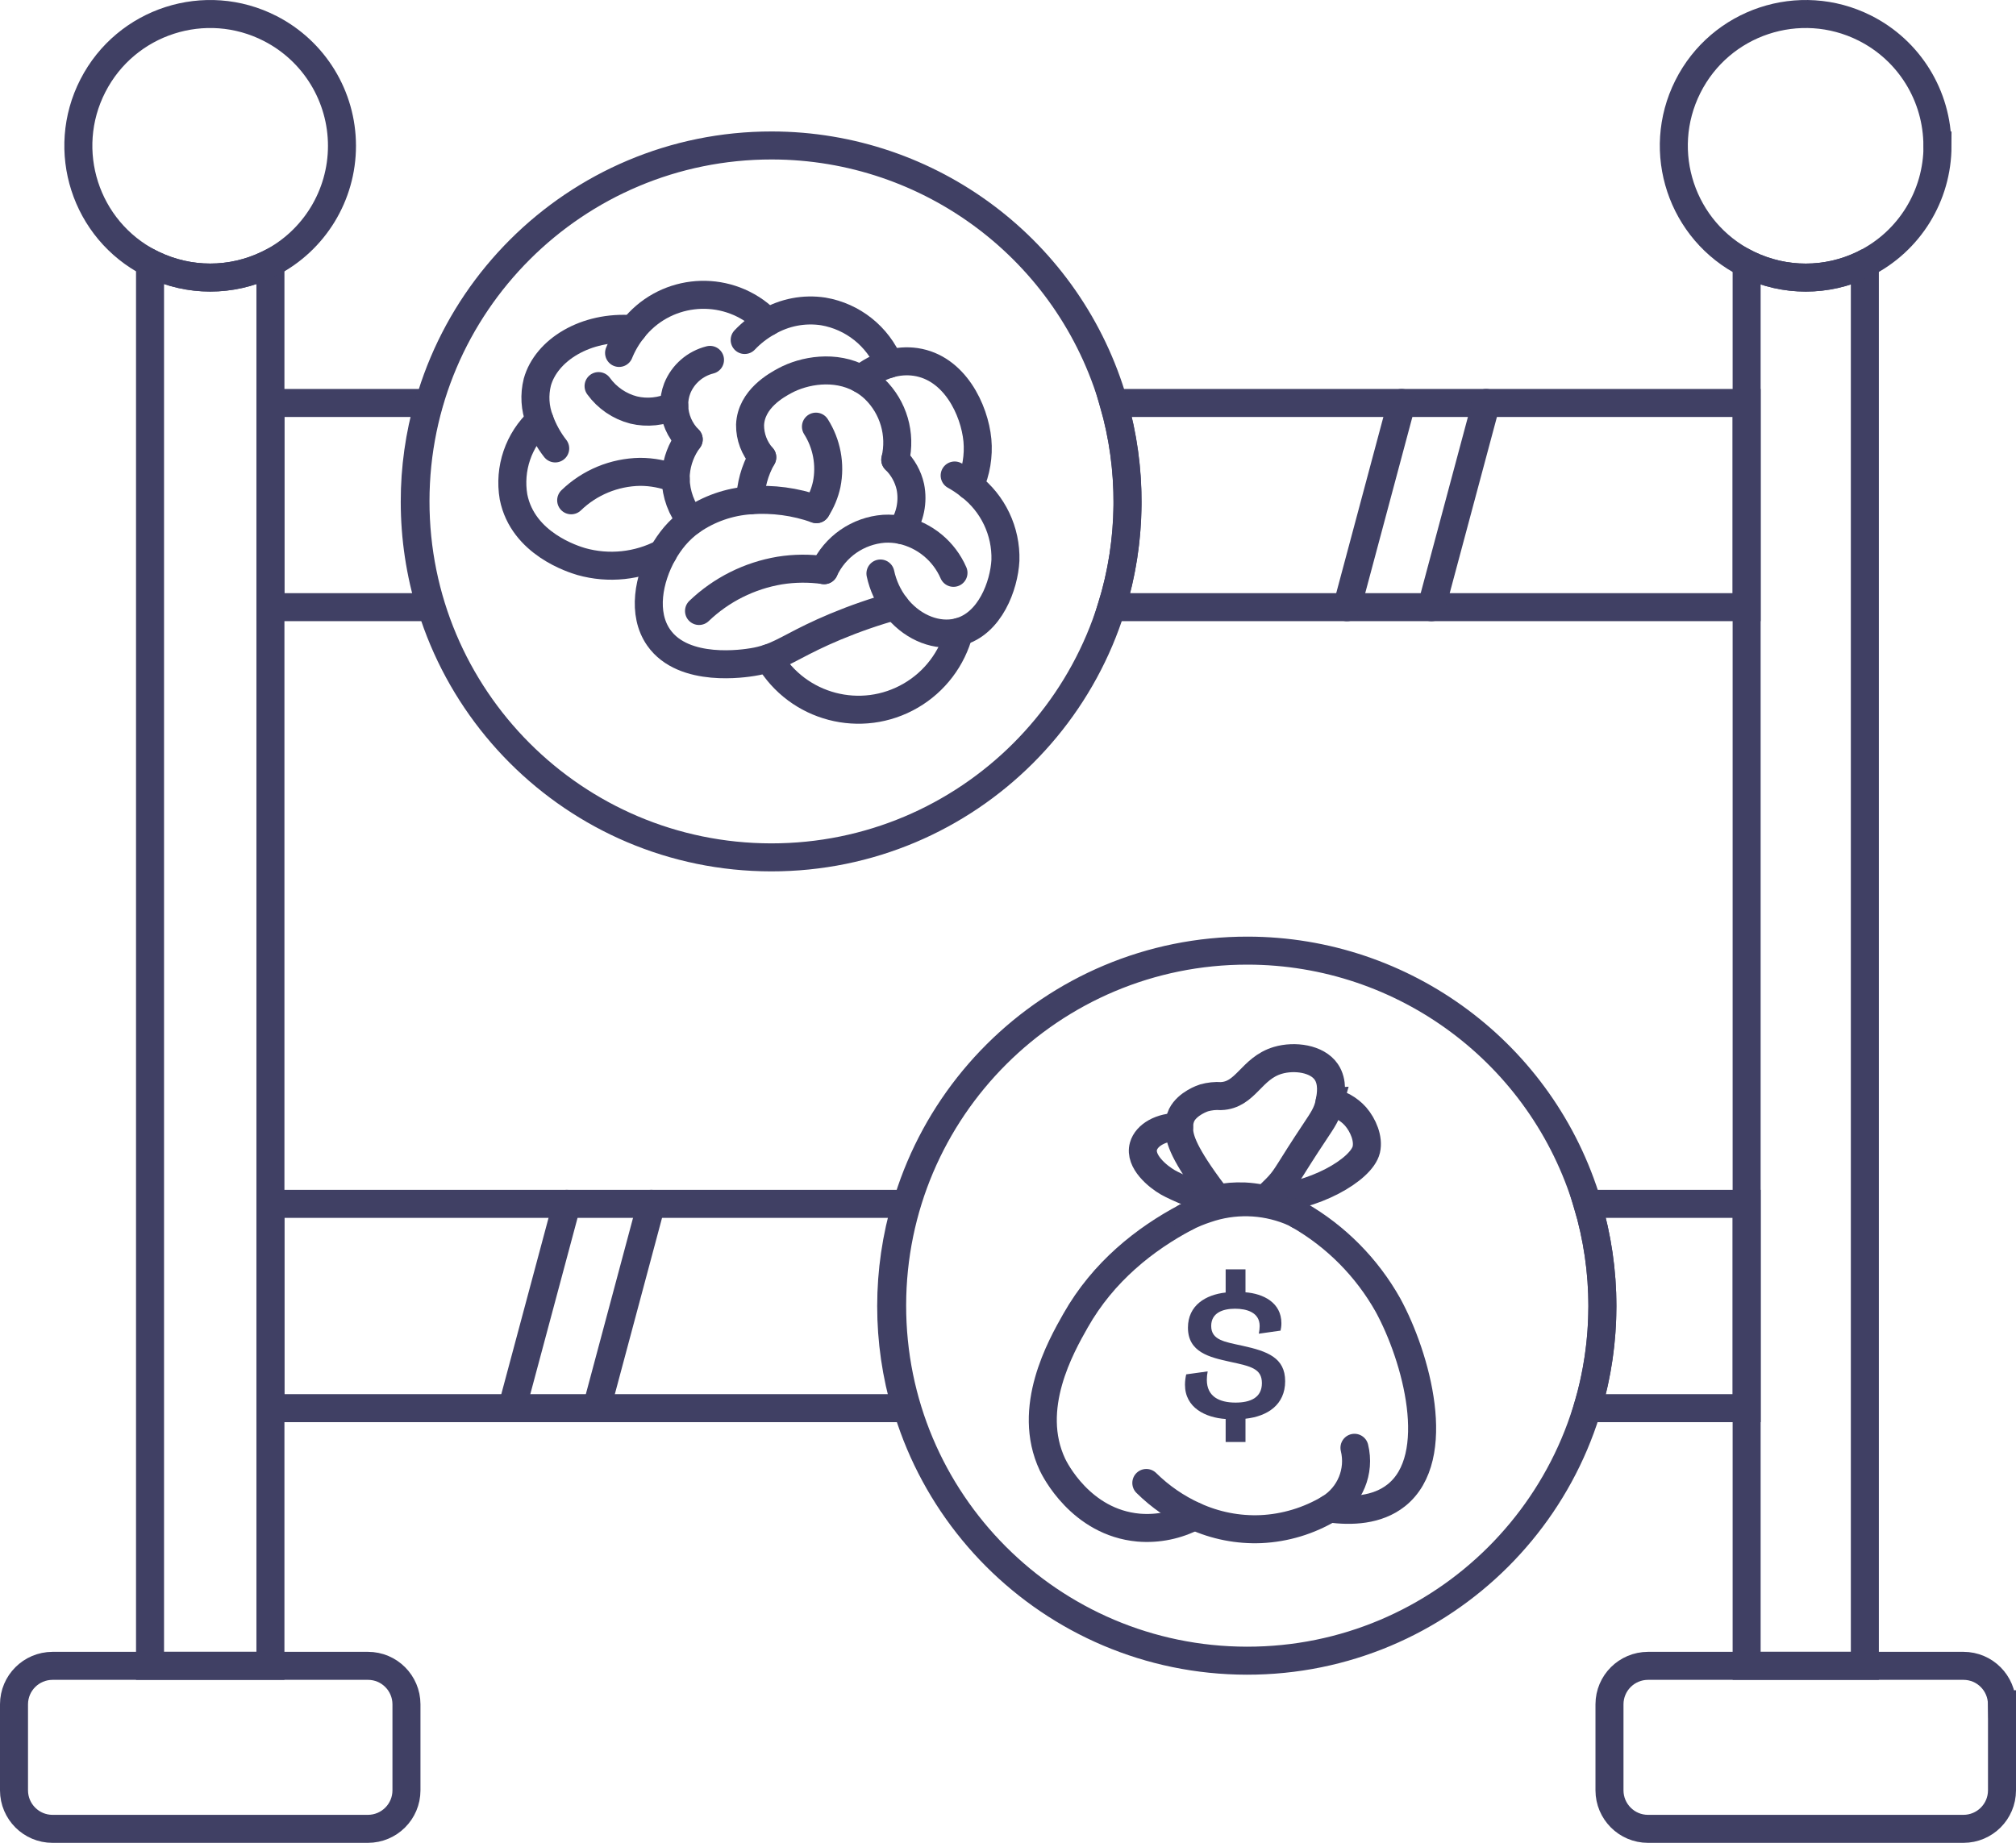 <?xml version="1.0" encoding="UTF-8"?><svg id="Layer_1" xmlns="http://www.w3.org/2000/svg" viewBox="0 0 359.84 329.02"><defs><style>.cls-1{fill:none;stroke:#404064;stroke-linecap:round;stroke-miterlimit:10;stroke-width:5px;}.cls-2{fill:#404064;}.cls-3{isolation:isolate;}</style></defs><path id="Path_387" class="cls-1" d="M74.03,89.58c0,6.38,.95,12.73,2.83,18.82h-28.59v-36.46h28.24c-1.65,5.74-2.49,11.67-2.48,17.64Z"/><path id="Path_388" class="cls-1" d="M311.76,71.94v36.46h-113.34c3.65-11.86,3.77-24.53,.35-36.46h112.99Z"/><line id="Line_738" class="cls-1" x1="116.25" y1="214.93" x2="106.49" y2="251.39"/><line id="Line_739" class="cls-1" x1="91.4" y1="251.39" x2="101.17" y2="214.93"/><path id="Path_389" class="cls-1" d="M161.74,214.93c-3.55,11.9-3.56,24.57-.02,36.47H48.27v-36.47h113.47Z"/><path id="Path_390" class="cls-1" d="M311.77,214.93v36.47h-28.4c3.54-11.9,3.53-24.57-.02-36.47h28.42Z"/><path id="Path_391" class="cls-1" d="M48.27,46.96v250.45H26.78V46.96c.18,.09,.37,.18,.55,.27,6.44,3.09,13.94,3.09,20.39,0,.18-.09,.37-.18,.55-.27Z"/><path id="Path_392" class="cls-1" d="M72.55,304.27v15.38c-.01,3.79-3.08,6.85-6.87,6.86H9.37c-3.79,0-6.86-3.08-6.87-6.86v-15.38c.01-3.79,3.08-6.85,6.87-6.86h56.32c3.79,0,6.85,3.08,6.86,6.86Z"/><path id="Path_393" class="cls-1" d="M332.86,47.06v250.35h-21.1V47.06c.12,.06,.24,.12,.36,.18,6.44,3.09,13.94,3.09,20.39,0,.12-.06,.24-.12,.35-.18Z"/><path id="Path_394" class="cls-1" d="M357.34,304.27v15.38c-.01,3.79-3.08,6.85-6.87,6.86h-56.32c-3.79,0-6.86-3.08-6.87-6.86v-15.38c.01-3.79,3.08-6.85,6.87-6.86h56.32c3.79,0,6.85,3.08,6.86,6.86Z"/><path id="Path_395" class="cls-1" d="M286.01,233.19c-.05,35.01-28.46,63.35-63.47,63.3s-63.35-28.46-63.3-63.47,28.46-63.35,63.47-63.3c27.97,.04,52.61,18.41,60.64,45.2,1.77,5.93,2.67,12.08,2.66,18.26Z"/><path id="Path_396" class="cls-1" d="M211.71,217.3c-7.33,3.88-14.78,9.72-19.74,18.49-2.63,4.64-8.84,15.62-4.12,25.68,.34,.73,5.06,10.34,15.38,11.26,3.45,.29,6.91-.43,9.97-2.05"/><path id="Path_397" class="cls-1" d="M231.83,216.93c6.65,3.82,12.14,9.37,15.9,16.05,5.08,9.29,10,27.21,1.5,33.98-3.41,2.72-8.05,2.89-11.93,2.35"/><path id="Path_398" class="cls-1" d="M241.76,258.48c1.03,4.19-.77,8.57-4.45,10.83-3.72,2.22-7.92,3.49-12.24,3.69-4.08,.17-8.15-.63-11.87-2.33-3.19-1.44-6.1-3.45-8.59-5.91"/><path id="Path_401" class="cls-1" d="M237.33,196.72c1.79,.34,3.42,1.26,4.63,2.61,1.35,1.56,2.37,3.98,1.91,5.92-.85,3.58-9.46,8.59-18.14,8.86"/><path id="Path_402" class="cls-1" d="M231.83,216.93c-.52-.3-1.06-.56-1.62-.78-4.77-1.89-10.06-2.01-14.91-.33-1.23,.4-2.44,.9-3.59,1.48"/><path id="Path_403" class="cls-1" d="M210.46,201.21c-3.25-.08-5.81,1.47-6.36,3.43-.77,2.73,2.59,5.44,4.35,6.45,1.5,.86,6.37,2.97,7.92,3.01"/><path id="Path_404" class="cls-1" d="M237.33,196.72c-.02,.07-.03,.13-.04,.19-.39,1.87-1.16,2.97-2.56,5.08-4.62,6.94-4.91,7.96-6.43,9.64-.17,.19-.36,.39-.58,.61-.53,.54-1.19,1.18-1.99,1.87-.23-.05-.46-.1-.7-.15-.94-.18-1.89-.3-2.85-.35h-.12c-1.6-.07-3.19,.06-4.76,.38-.62-.81-1.16-1.54-1.62-2.16-4.75-6.51-5.26-8.87-5.22-10.62-.01-.74,.15-1.48,.46-2.15,1.06-2.07,3.78-2.99,4.01-3.06,.98-.27,1.99-.38,3-.31,4.47-.17,5.36-4.96,10.15-6.38,2.98-.88,7.02-.33,8.65,2.06,1.23,1.8,.83,4.16,.59,5.35Z"/><g class="cls-3"><path class="cls-2" d="M211.73,245.37l3.83-.53c-.1,.48-.15,1.04-.15,1.5,0,2.99,2.22,4.07,5.13,4.07,2.63,0,4.7-.87,4.7-3.47s-1.97-3.01-5.66-3.81c-3.66-.8-7.54-1.69-7.54-6.1,0-3.98,3.16-5.88,6.73-6.27v-4.14h3.54v4.1c3.16,.24,6.41,1.83,6.41,5.52,0,.53-.07,.94-.15,1.32l-3.88,.55c.09-.43,.15-.96,.15-1.37,0-2.44-2.32-3.09-4.39-3.09-2.2,0-4.26,.74-4.26,3.08,0,2.55,2.44,2.84,5.61,3.54,4.41,.97,7.59,2.12,7.59,6.32s-3.14,6.27-7.08,6.7v4.15h-3.54v-4.1c-3.59-.24-7.26-2-7.26-6.12,0-.68,.1-1.33,.22-1.85Z"/></g><path id="Path_405" class="cls-1" d="M201.26,89.58c-.03,35.1-28.52,63.52-63.61,63.49-35.1-.03-63.52-28.52-63.49-63.61,.03-35.1,28.52-63.52,63.61-63.49,28.3,.03,53.18,18.77,61.01,45.97,1.65,5.74,2.49,11.67,2.48,17.64Z"/><path id="Path_406" class="cls-1" d="M110.5,63.01c.62-1.53,1.45-2.95,2.48-4.24,5.43-6.95,15.47-8.18,22.42-2.75,.58,.45,1.12,.94,1.63,1.47"/><path id="Path_407" class="cls-1" d="M158.71,64.97c-2.05-4.93-6.49-8.47-11.76-9.37-3.42-.52-6.92,.15-9.91,1.9-1.53,.85-2.92,1.93-4.12,3.2"/><path id="Path_408" class="cls-1" d="M153.66,67.66c1.5-1.21,3.21-2.12,5.05-2.69,1.53-.46,3.14-.58,4.73-.35,6.95,1.03,10.5,8.55,11.02,13.98,.25,2.78-.22,5.57-1.35,8.12"/><path id="Path_409" class="cls-1" d="M170.4,84.89c.95,.53,1.86,1.14,2.71,1.82,4.14,3.17,6.5,8.13,6.35,13.34-.24,4.5-2.73,11.29-8.27,12.77-.3,.08-.6,.14-.9,.19-3.72,.57-7.8-1.3-10.48-4.82-1.3-1.71-2.21-3.69-2.66-5.8"/><path id="Path_410" class="cls-1" d="M145.73,90.9c-3.79-1.34-7.81-1.88-11.82-1.58-3.78,.26-7.41,1.53-10.52,3.69-1.09,.78-2.09,1.7-2.96,2.72-.78,.93-1.47,1.93-2.07,2.99h0c-2.6,4.62-3.79,10.83-.78,15.12,4.47,6.38,15.45,4.57,16.76,4.36,.97-.15,1.93-.39,2.86-.7,3.14-1.07,5.44-2.91,11.92-5.62,3.48-1.45,7.05-2.69,10.69-3.7"/><path id="Path_411" class="cls-1" d="M145.64,76.17c1.94,3.06,2.63,6.75,1.92,10.3-.34,1.57-.96,3.08-1.84,4.43"/><path id="Path_412" class="cls-1" d="M133.91,89.32c.04-1.33,.24-2.65,.59-3.93,.36-1.31,.88-2.57,1.55-3.75"/><path id="Path_413" class="cls-1" d="M159.8,82.08c1.08-4.56-.32-9.35-3.67-12.61-.74-.71-1.57-1.31-2.47-1.81-4.61-2.54-10.15-1.54-13.58,.31-1.42,.77-6.01,3.24-6.2,7.89-.02,2.13,.76,4.19,2.18,5.78"/><path id="Path_414" class="cls-1" d="M159.8,82.08c1.34,1.31,2.28,2.99,2.69,4.82,.54,2.68-.03,5.47-1.58,7.73"/><path id="Path_415" class="cls-1" d="M147.1,101.8c1.96-4.22,6.04-7.05,10.68-7.4,1.05-.06,2.1,.02,3.12,.23,4.14,.9,7.6,3.75,9.29,7.64"/><path id="Path_416" class="cls-1" d="M124.77,109.08c3.97-3.8,8.99-6.31,14.4-7.22,2.62-.42,5.3-.44,7.93-.07"/><path id="Path_417" class="cls-1" d="M122.93,78.45c-1.6-1.6-2.53-3.75-2.59-6.01-.02-1.07,.16-2.13,.55-3.12,1.02-2.53,3.19-4.41,5.84-5.07"/><path id="Path_418" class="cls-1" d="M122.93,78.45c-1.31,1.77-2.1,3.86-2.29,6.04-.03,.33-.04,.66-.04,.98,.06,2.75,1.03,5.41,2.78,7.54"/><path id="Path_419" class="cls-1" d="M101.95,89.32c3.3-3.19,7.69-5,12.28-5.08,2.19,0,4.35,.42,6.38,1.23"/><path id="Path_420" class="cls-1" d="M106.84,68.93c1.53,2.11,3.74,3.62,6.26,4.27,2.43,.58,4.99,.3,7.25-.77"/><path id="Path_421" class="cls-1" d="M96.32,75.06c-3.77,3.47-5.52,8.61-4.66,13.66,1.66,8.38,10.71,11.12,12.1,11.54,4.88,1.37,10.11,.83,14.6-1.53h0"/><path id="Path_422" class="cls-1" d="M112.99,58.77c-8.49-.67-15.49,3.76-17.08,9.45-.57,2.27-.43,4.66,.42,6.84,.66,1.8,1.59,3.49,2.77,5"/><path id="Path_423" class="cls-1" d="M137.2,117.51c5.17,8.85,16.54,11.84,25.4,6.66,4.26-2.49,7.35-6.57,8.6-11.35"/><path id="Path_424" class="cls-1" d="M345.83,26.04c0,8.9-5.01,17.03-12.97,21.02-.12,.06-.24,.12-.36,.18-6.44,3.09-13.94,3.09-20.39,0-.12-.06-.24-.12-.36-.18-11.61-5.82-16.31-19.96-10.49-31.57,5.82-11.62,19.96-16.31,31.57-10.49,7.96,3.99,12.98,12.13,12.98,21.04h0Z"/><path id="Path_425" class="cls-1" d="M61.04,26.04c0,8.82-4.93,16.9-12.77,20.93-.18,.1-.37,.19-.55,.27-6.44,3.09-13.94,3.09-20.39,0-.19-.09-.37-.18-.55-.27-11.56-5.93-16.13-20.11-10.2-31.67C22.51,3.73,36.69-.83,48.25,5.1c7.85,4.03,12.79,12.11,12.79,20.94Z"/><line id="Line_742" class="cls-1" x1="265.27" y1="71.94" x2="255.5" y2="108.41"/><line id="Line_743" class="cls-1" x1="240.42" y1="108.41" x2="250.18" y2="71.94"/></svg>